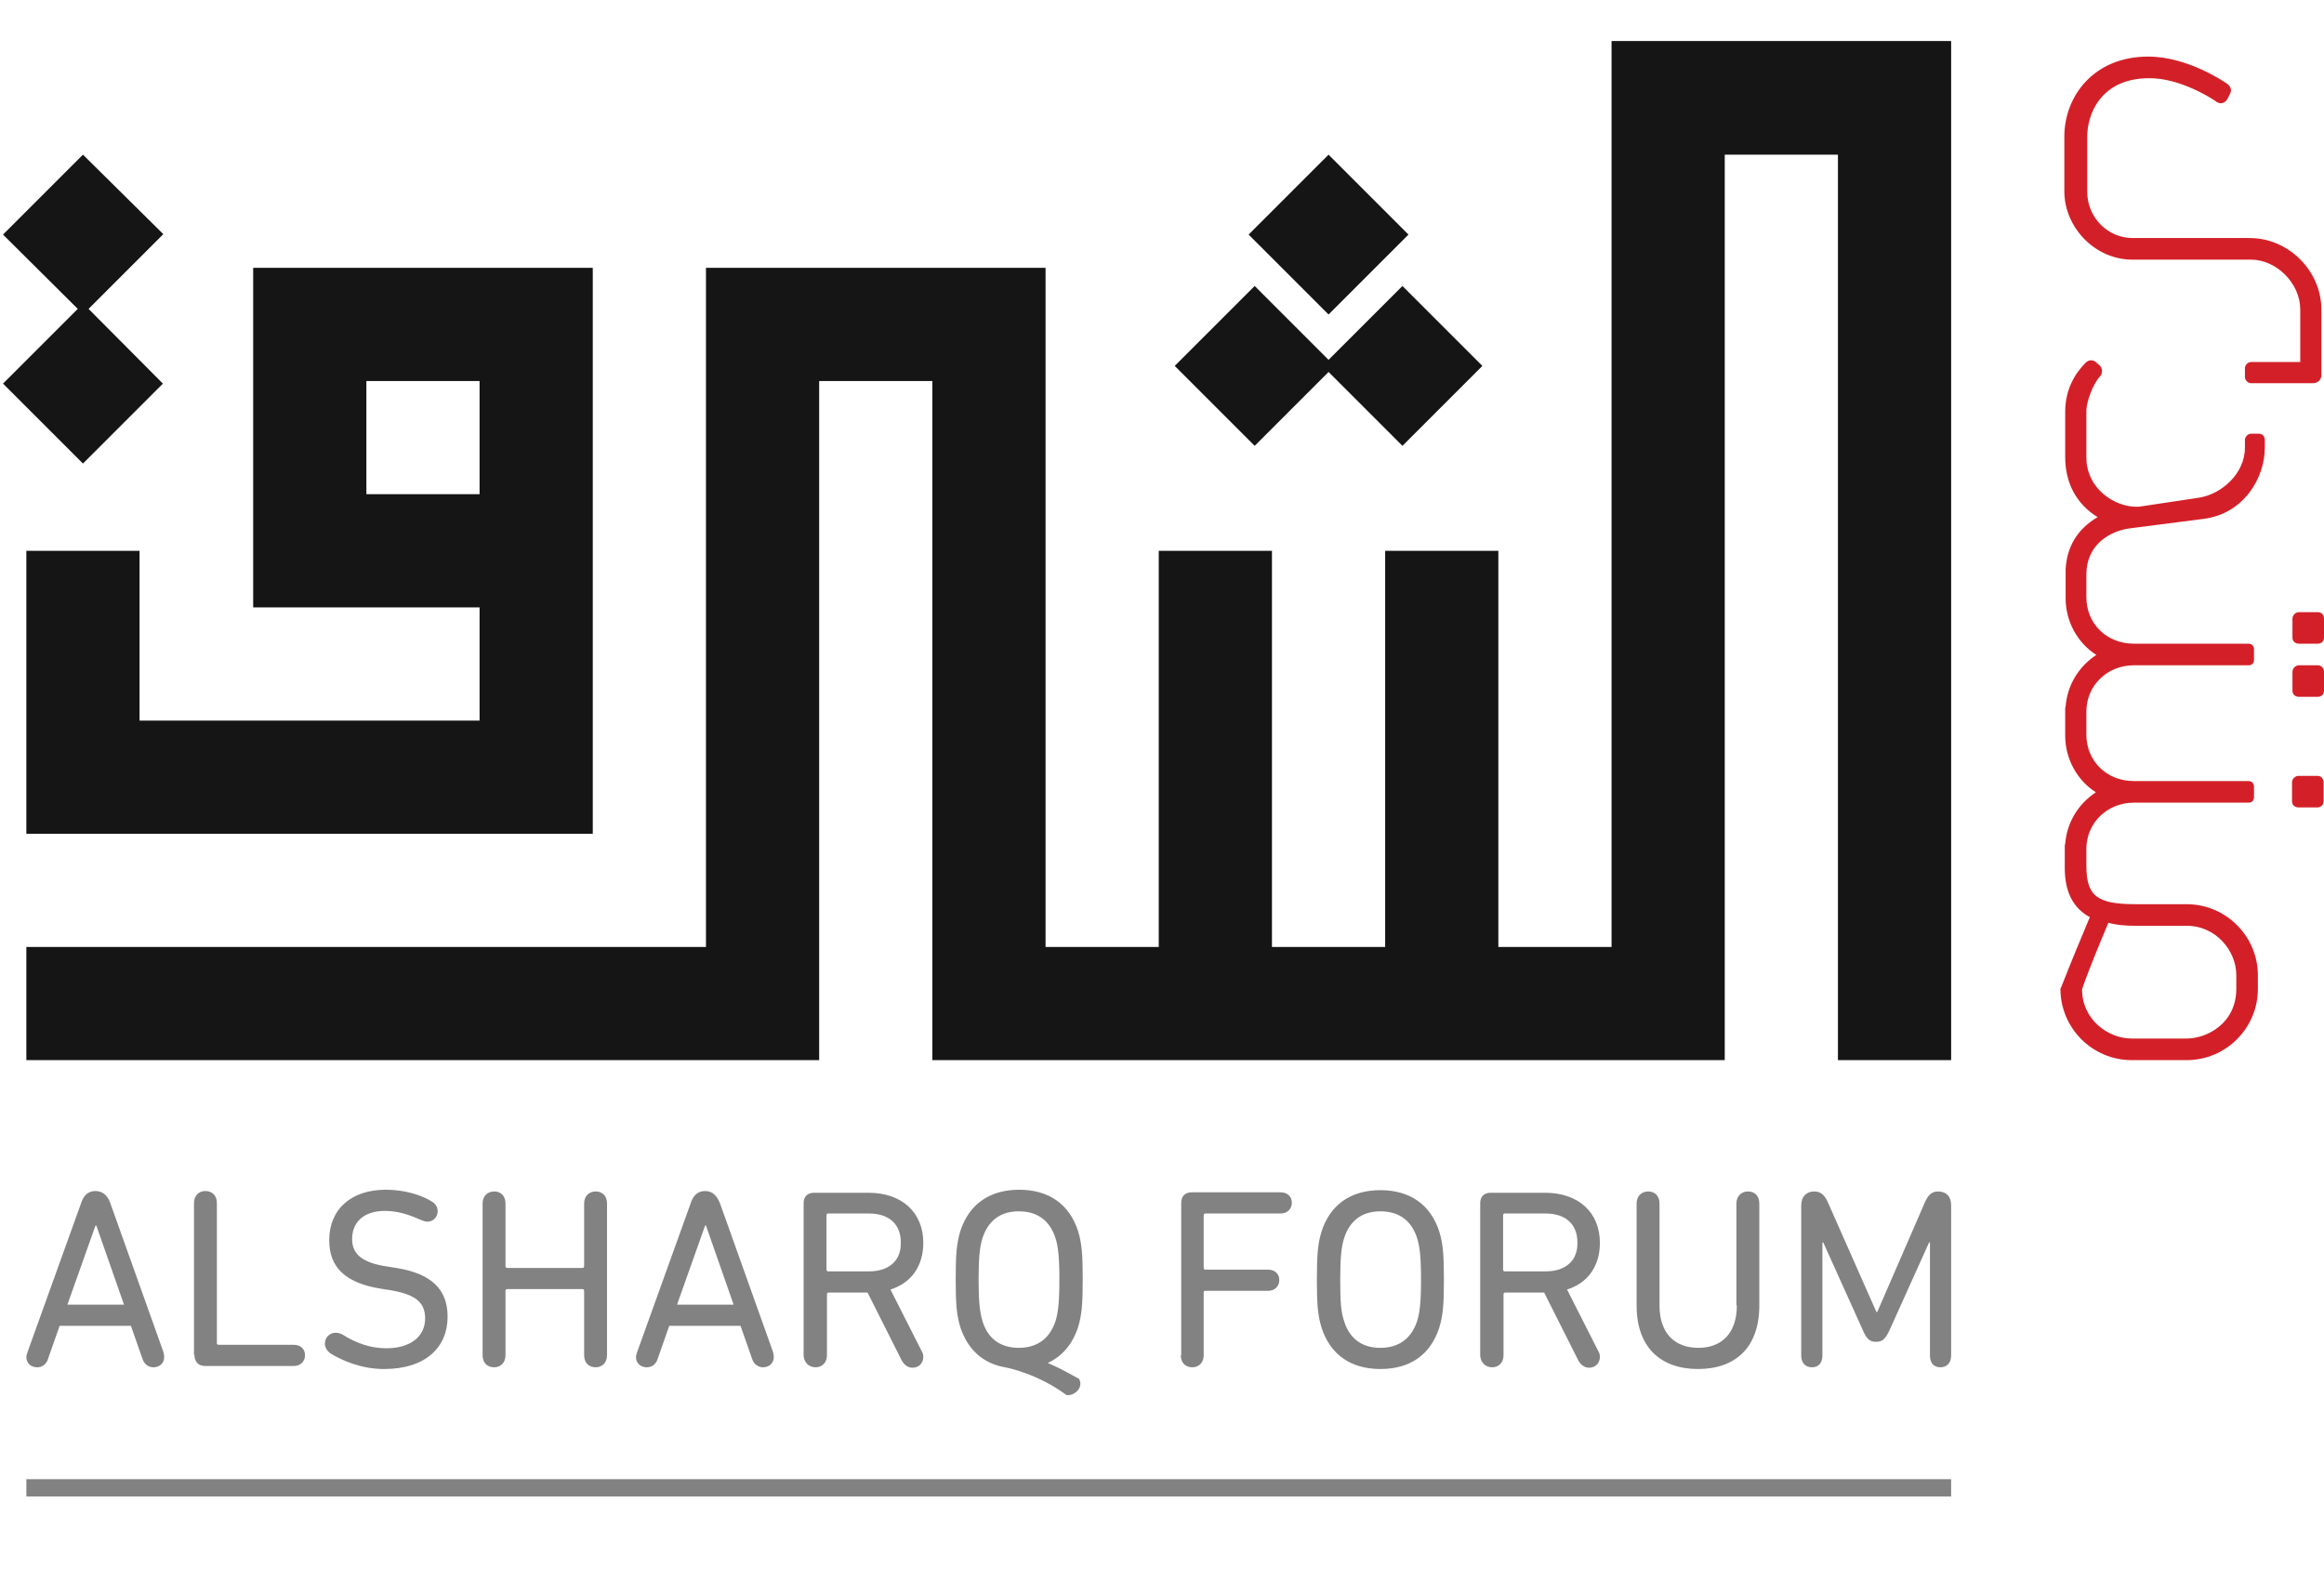<?xml version="1.0" encoding="utf-8"?>
<!-- Generator: Adobe Illustrator 17.1.0, SVG Export Plug-In . SVG Version: 6.00 Build 0)  -->
<!DOCTYPE svg PUBLIC "-//W3C//DTD SVG 1.1//EN" "http://www.w3.org/Graphics/SVG/1.1/DTD/svg11.dtd">
<svg version="1.1" id="Layer_1" xmlns="http://www.w3.org/2000/svg" xmlns:xlink="http://www.w3.org/1999/xlink" x="0px" y="0px"
	 viewBox="0 0 537.9 366.3" enable-background="new 0 0 537.9 366.3" xml:space="preserve">
<path fill-rule="evenodd" clip-rule="evenodd" fill="#151515" d="M111,88.2v26.2H84.8V88.2H111z M271.9,84.7l18.5,18.5l17.1-17.1
	l17.1,17.1l18.5-18.5l-18.5-18.5l-17.1,17.1l-17.1-17.1L271.9,84.7z M289,54.3l18.5,18.5L326,54.3l-18.5-18.5L289,54.3z M18,71.5
	L0.7,88.8l18.5,18.5l18.5-18.5L20.5,71.5l17.3-17.3L19.2,35.8L0.7,54.3L18,71.5z M6.1,127.5h26.2v13.1v26.2h26.2h26.2H111v-26.2
	H84.8H58.6v-26.2V88.2V62h26.2H111h26.2v26.2v26.2v26.2v26.2V193H111H84.8H58.6H32.3H6.1v-26.2v-26.2V127.5z M425.4,245.4h26.2
	v-26.2V193v-26.2v-26.2v-26.2V88.2V62V35.8V9.5h-26.2h-26.2H373v26.2V62v26.2v26.2v26.2v26.2V193v26.2h-26.2V193v-26.2v-26.2v-13.1
	h-26.2v13.1v26.2V193v26.2h-26.2V193v-26.2v-26.2v-13.1h-26.2v13.1v26.2V193v26.2H242V193v-26.2v-26.2v-26.2V88.2V62h-26.2h-26.2
	h-26.2v26.2v26.2v26.2v26.2V193v26.2h-26.2H111H84.8H58.6H32.3H6.1v26.2h26.2h26.2h26.2H111h26.2h26.2h26.2v-26.2V193v-26.2v-26.2
	v-26.2V88.2h26.2v26.2v26.2v26.2V193v26.2v26.2H242h26.2h26.2h26.2h26.2H373h26.2v-26.2V193v-26.2v-26.2v-26.2V88.2V62V35.8h26.2V62
	v26.2v26.2v26.2v26.2V193v26.2V245.4z"/>
<path fill-rule="evenodd" clip-rule="evenodd" fill="#D32028" d="M494.3,214.3L494.3,214.3h11.8c6.9,0,11.5,5.9,11.5,11.4v3.2
	c0,8-6.8,11.5-11.5,11.5h-12.7c-5.5,0-11.5-4.4-11.5-11.4c1.6-4.7,4.3-11.1,6.1-15.4C489.7,214.1,491.8,214.3,494.3,214.3
	 M522.9,100.4H521c-0.7,0-1.4,0.7-1.4,1.4v1.8c0,6.1-5.5,10.8-10.6,11.6l-13.3,2c-0.4,0.1-0.8,0.1-1.3,0.1c-4.8,0-11.5-4-11.5-11.5
	V95.2c0-2.3,1.6-6.4,3.1-8c0.7-0.7,0.7-1.9,0-2.6l-0.7-0.6c-0.4-0.4-0.8-0.6-1.3-0.6c-0.5,0-0.9,0.2-1.3,0.6
	c-2.1,2.1-4.7,5.8-4.7,11.3v10.5c0,6,2.6,10.9,7.5,13.9c-4.7,2.8-7.1,6.8-7.4,12.1c0,0.1,0,0.2,0,0.3v6.4c0,5.3,2.7,10.3,7.1,13.1
	c-4.1,2.7-6.7,7-7.1,11.9c0,0.1-0.1,0.2-0.1,0.4v6.4c0,5.3,2.7,10.3,7.1,13.1c-4.1,2.7-6.7,7-7.1,11.9c0,0.1-0.1,0.2-0.1,0.4v5.2
	c0,5.5,1.9,9.3,5.8,11.4c-1.8,4.3-4.4,10.5-6.7,16.4l-0.1,0.1v0.1c0,9.1,7.4,16.5,16.5,16.5h12.7c9.1,0,16.5-7.4,16.5-16.5v-3.1
	c0-9.1-7.4-16.5-16.5-16.5h-11.8c-9,0-11.4-1.9-11.4-9v-3.8c0-6,4.8-10.7,11-10.7h26.6c0.6,0,1.2-0.4,1.2-1.3v-2.4
	c0-0.8-0.5-1.3-1.3-1.3h-26.5c-6.3,0-11-4.6-11-10.8v-5.3c0-6,4.8-10.7,11-10.7h26.6c0.6,0,1.2-0.4,1.2-1.3v-2.4
	c0-0.8-0.5-1.3-1.3-1.3h-26.5c-6.3,0-11-4.6-11-10.8V133c0-6.9,5.4-10.1,10.1-10.7l17.1-2.2c9.2-1.2,14.1-9.4,14.1-16.5v-1.8
	C524.2,101,523.6,100.4,522.9,100.4z M536.5,154h-4.4c-0.8,0-1.5,0.7-1.5,1.5v4.4c0,0.8,0.6,1.4,1.5,1.4h4.4c0.8,0,1.4-0.6,1.4-1.4
	v-4.4C537.9,154.7,537.3,154,536.5,154z M536.5,141.7h-4.4c-0.8,0-1.5,0.7-1.5,1.5v4.4c0,0.8,0.6,1.4,1.5,1.4h4.4
	c0.8,0,1.4-0.6,1.4-1.4v-4.4C537.9,142.3,537.3,141.7,536.5,141.7z M536.4,179.6H532c-0.8,0-1.5,0.7-1.5,1.5v4.4
	c0,0.8,0.6,1.4,1.5,1.4h4.4c0.8,0,1.4-0.6,1.4-1.4v-4.4C537.8,180.2,537.2,179.6,536.4,179.6z M493.5,60.1H521
	c5.9,0,11.4,5.5,11.4,11.5v12.2H521c-0.7,0-1.4,0.7-1.4,1.4v2.1c0,0.7,0.7,1.4,1.4,1.4h14.4c1,0,1.9-0.8,1.9-1.9V71.7
	c0-9-7.6-16.6-16.6-16.6h-27.1c-5.8,0-10.5-4.8-10.5-10.7V31.6c0-5,3-13.5,14.4-13.5c6.4,0,12.9,3.7,15.3,5.3l0.1,0.1
	c0.3,0.2,0.7,0.4,1.1,0.4c0.3,0,1-0.1,1.5-0.9L516,22c0.3-0.5,0.5-1,0.3-1.5c-0.1-0.4-0.4-0.8-0.8-1.1c-0.6-0.4-9.1-6.3-18.3-6.3
	c-12.7,0-19.4,9.3-19.4,18.5v12.8C477.9,52.9,485.1,60.1,493.5,60.1z"/>
<path fill="#828282" d="M15.6,302l6.5-18.3h0.2l6.4,18.3H15.6z M45,313.6c0,1.6,0.9,2.6,2.5,2.6H68c1.6,0,2.6-1.1,2.6-2.5
	c0-1.4-1-2.4-2.6-2.4H50.6c-0.2,0-0.4-0.1-0.4-0.4v-32.4c0-1.8-1.1-2.8-2.7-2.8c-1.5,0-2.6,1.1-2.6,2.8V313.6z M88.9,316.9
	c9.7,0,14.7-5.1,14.7-12.1c0-6.4-3.8-10-11.9-11.3l-1.9-0.3c-6.3-0.9-8.3-3.1-8.3-6.4c0-3.7,2.5-6.5,7.6-6.5c3,0,5.6,0.9,8.1,2
	c0.5,0.2,1.2,0.5,1.7,0.5c1.4,0,2.4-1.1,2.4-2.4c0-0.9-0.4-1.7-1.4-2.3c-2.4-1.5-6.3-2.7-10.6-2.7c-8,0-13.1,4.5-13.1,11.7
	c0,6.3,3.8,9.9,11.9,11.2l1.9,0.3c6.5,1,8.4,3.1,8.4,6.6c0,4.1-3.3,6.9-9,6.9c-3.8,0-7.1-1.3-10-3.1c-0.5-0.3-1.1-0.5-1.7-0.5
	c-1.5,0-2.5,1.2-2.5,2.5c0,0.9,0.5,1.7,1.3,2.3C79.3,315,83.7,316.9,88.9,316.9z M111.7,313.7c0,1.8,1.1,2.8,2.7,2.8
	c1.5,0,2.6-1.1,2.6-2.8v-14.9c0-0.2,0.1-0.4,0.4-0.4h17.4c0.2,0,0.4,0.1,0.4,0.4v14.9c0,1.8,1.1,2.8,2.7,2.8c1.5,0,2.6-1.1,2.6-2.8
	v-35.1c0-1.8-1.1-2.8-2.6-2.8c-1.6,0-2.7,1.1-2.7,2.8v14.5c0,0.2-0.1,0.4-0.4,0.4h-17.4c-0.2,0-0.4-0.1-0.4-0.4v-14.5
	c0-1.8-1.1-2.8-2.6-2.8c-1.6,0-2.7,1.1-2.7,2.8V313.7z M156.7,302l6.5-18.3h0.2l6.4,18.3H156.7z M147.2,314.1c0,1.5,1.1,2.4,2.5,2.4
	c1.2,0,2.1-0.7,2.5-1.9l2.7-7.7h16.5l2.7,7.7c0.4,1.2,1.4,1.9,2.5,1.9c1.4,0,2.5-0.9,2.5-2.4c0-0.4-0.1-0.8-0.2-1.2l-12.2-34.2
	c-0.7-1.9-1.8-3-3.5-3c-1.8,0-2.8,1.1-3.4,3l-12.3,34.2C147.4,313.3,147.2,313.7,147.2,314.1z M201.1,294.3h-9.4
	c-0.2,0-0.4-0.1-0.4-0.4v-12.6c0-0.2,0.1-0.4,0.4-0.4h9.4c4.7,0,7.4,2.5,7.4,6.7C208.6,291.8,205.8,294.3,201.1,294.3z M188.8,316.5
	c1.5,0,2.6-1.1,2.6-2.8v-14.1c0-0.2,0.1-0.4,0.4-0.4h9l7.9,15.7c0.6,1.1,1.5,1.7,2.5,1.7c1.6,0,2.5-1.2,2.5-2.5
	c0-0.5-0.1-0.9-0.4-1.4l-7.2-14.2c4.8-1.5,7.6-5.4,7.6-10.8c0-7-4.9-11.6-12.7-11.6h-12.6c-1.5,0-2.4,0.9-2.4,2.4v35.3
	C186.1,315.4,187.2,316.5,188.8,316.5z M273.3,313.7c0,1.8,1.1,2.8,2.7,2.8c1.5,0,2.6-1.1,2.6-2.8v-14.6c0-0.2,0.1-0.3,0.4-0.3h14.5
	c1.6,0,2.6-1.1,2.6-2.5c0-1.4-1-2.4-2.6-2.4H279c-0.2,0-0.4-0.1-0.4-0.4v-12.2c0-0.2,0.1-0.4,0.4-0.4h17.4c1.6,0,2.6-1.1,2.6-2.5
	c0-1.4-1-2.4-2.6-2.4h-20.6c-1.5,0-2.4,0.9-2.4,2.4V313.7z M319.5,312c-4.6,0-7.3-2.5-8.4-6.2c-0.7-2-0.9-4.3-0.9-9.6
	c0-5.3,0.3-7.7,0.9-9.6c1.2-3.7,3.8-6.2,8.4-6.2c4.7,0,7.3,2.5,8.5,6.2c0.6,1.9,0.9,4.3,0.9,9.6c0,5.3-0.3,7.7-0.9,9.6
	C326.8,309.5,324.1,312,319.5,312z M319.5,316.9c7,0,11.6-3.4,13.6-9.5c0.9-2.9,1.1-5.5,1.1-11.2c0-5.7-0.2-8.3-1.1-11.2
	c-2-6.1-6.7-9.5-13.6-9.5c-6.9,0-11.6,3.4-13.6,9.5c-0.9,2.9-1.1,5.5-1.1,11.2c0,5.7,0.2,8.3,1.1,11.2
	C307.9,313.5,312.6,316.9,319.5,316.9z M357.7,294.3h-9.4c-0.2,0-0.4-0.1-0.4-0.4v-12.6c0-0.2,0.1-0.4,0.4-0.4h9.4
	c4.7,0,7.4,2.5,7.4,6.7C365.2,291.8,362.4,294.3,357.7,294.3z M345.4,316.5c1.5,0,2.6-1.1,2.6-2.8v-14.1c0-0.2,0.1-0.4,0.4-0.4h9
	l7.9,15.7c0.6,1.1,1.5,1.7,2.5,1.7c1.6,0,2.5-1.2,2.5-2.5c0-0.5-0.1-0.9-0.4-1.4l-7.2-14.2c4.8-1.5,7.6-5.4,7.6-10.8
	c0-7-4.9-11.6-12.7-11.6h-12.6c-1.5,0-2.4,0.9-2.4,2.4v35.3C342.7,315.4,343.8,316.5,345.4,316.5z M402,302.2c0,6.5-3.6,9.8-8.9,9.8
	c-5.4,0-9-3.3-9-9.8v-23.6c0-1.8-1.1-2.8-2.6-2.8c-1.6,0-2.7,1.1-2.7,2.8v23.6c0,9.8,5.7,14.7,14.2,14.7c8.6,0,14.2-4.9,14.2-14.7
	v-23.6c0-1.8-1.1-2.8-2.6-2.8c-1.6,0-2.7,1.1-2.7,2.8V302.2z M416.9,313.8c0,1.7,1,2.7,2.5,2.7c1.5,0,2.4-1,2.4-2.7v-26.2h0.2
	l9.2,20.4c0.9,2.1,1.7,2.6,3,2.6c1.4,0,2.1-0.5,3.1-2.6l9.2-20.4h0.2v26.2c0,1.7,0.9,2.7,2.4,2.7c1.5,0,2.5-1,2.5-2.7V279
	c0-2-1.1-3.2-3-3.2c-1.6,0-2.4,0.9-3.2,2.8l-10.9,25.1h-0.2l-11.1-25.1c-0.8-1.9-1.7-2.8-3.3-2.8c-1.8,0-3,1.2-3,3.2V313.8z
	 M235.8,312c-4.6,0-7.3-2.5-8.4-6.2c-0.6-2-0.9-4.3-0.9-9.6c0-5.3,0.3-7.7,0.9-9.6c1.2-3.7,3.8-6.2,8.4-6.2c4.7,0,7.3,2.5,8.5,6.2
	c0.6,1.9,0.9,4.3,0.9,9.6c0,5.3-0.3,7.7-0.9,9.6C243.1,309.5,240.4,312,235.8,312z M242.5,315.5c3.3-1.5,5.7-4.3,7-8.2
	c0.9-2.9,1.1-5.5,1.1-11.2c0-5.7-0.2-8.3-1.1-11.2c-2-6.1-6.7-9.5-13.6-9.5c-6.9,0-11.6,3.4-13.6,9.5c-0.9,2.9-1.1,5.5-1.1,11.2
	c0,5.7,0.2,8.3,1.1,11.2c1.7,5.1,5.2,8.3,10.3,9.2h0l0,0l0,0c0.6,0.1,7.6,1.5,14.2,6.4c1.7,0.4,4.2-1.7,2.9-3.8
	C249.6,319.2,246.5,317.2,242.5,315.5z M6.1,314.1c0,1.5,1.1,2.4,2.5,2.4c1.2,0,2.1-0.7,2.5-1.9l2.7-7.7h16.5l2.7,7.7
	c0.4,1.2,1.4,1.9,2.5,1.9c1.4,0,2.5-0.9,2.5-2.4c0-0.4-0.1-0.8-0.2-1.2l-12.2-34.2c-0.6-1.9-1.8-3-3.5-3c-1.8,0-2.8,1.1-3.4,3
	L6.4,312.9C6.3,313.3,6.1,313.7,6.1,314.1z"/>
<rect x="6.1" y="342.4" fill-rule="evenodd" clip-rule="evenodd" fill="#828282" width="445.5" height="4"/>
</svg>
